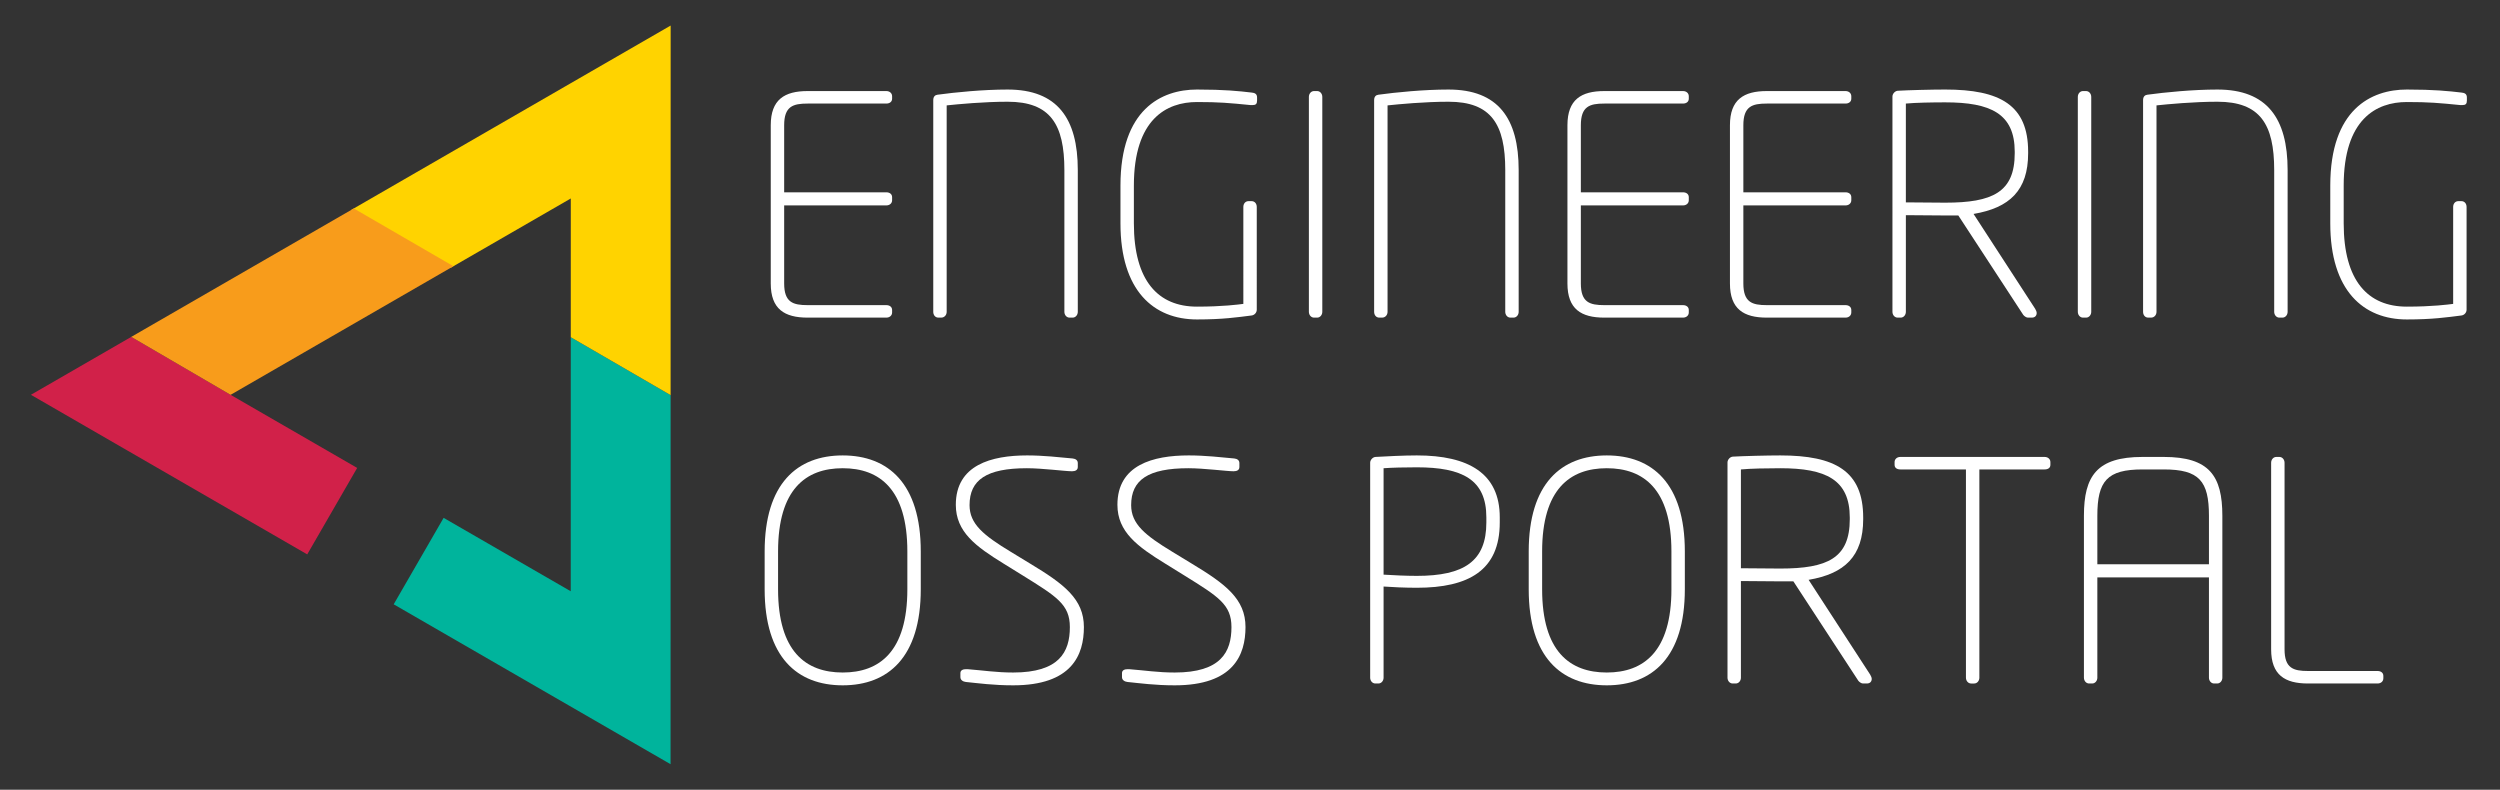 <?xml version="1.0" encoding="utf-8"?>
<!-- Generator: Adobe Illustrator 16.0.0, SVG Export Plug-In . SVG Version: 6.00 Build 0)  -->
<!DOCTYPE svg PUBLIC "-//W3C//DTD SVG 1.1//EN" "http://www.w3.org/Graphics/SVG/1.1/DTD/svg11.dtd">
<svg version="1.1" id="Layer_1" xmlns="http://www.w3.org/2000/svg" xmlns:xlink="http://www.w3.org/1999/xlink" x="0px" y="0px"
	 width="459px" height="145px" viewBox="0 0 459 145" enable-background="new 0 0 459 145" xml:space="preserve">
<rect x="0" y="0" width="459" height="145" fill="#333333" stroke="none"/>
<g>
	<g>
		<g>
			<polygon fill="#D12149" points="24.098,61.851 5.676,72.485 56.408,101.785 65.576,85.911 42.337,72.49 42.337,72.49 			"/>
			<polygon fill="#00B49C" points="104.789,108.557 81.449,95.078 72.282,110.951 123.115,140.309 123.124,72.541 104.795,61.912 
							"/>
			<polygon fill="#FFD300" points="82.779,49.147 104.697,36.496 104.798,36.439 104.795,61.912 123.124,72.541 123.133,4.691 
				123.033,4.748 64.486,38.541 			"/>
		</g>
		<polygon fill="#F89C1B" points="64.953,38.271 24.098,61.851 42.337,72.49 83.246,48.877 		"/>
	</g>
	<g>
		<path fill="#FFFFFF" d="M162.728,58.316h-14.444c-4.254,0-6.773-1.568-6.773-6.271V22.99c0-4.703,2.52-6.271,6.773-6.271h14.444
			c0.616,0,1.063,0.393,1.063,0.953v0.447c0,0.56-0.447,0.896-1.063,0.896h-14.444c-2.688,0-4.311,0.504-4.311,3.976v12.316h18.755
			c0.616,0,1.063,0.336,1.063,0.896v0.56c0,0.561-0.447,0.951-1.063,0.951h-18.755v14.332c0,3.472,1.623,3.976,4.311,3.976h14.444
			c0.616,0,1.063,0.336,1.063,0.896v0.448C163.791,57.923,163.344,58.316,162.728,58.316z"/>
		<path fill="#FFFFFF" d="M196.931,58.316h-0.56c-0.561,0-0.951-0.504-0.951-1.064V31.218c0-8.396-2.576-12.54-10.414-12.54
			c-4.367,0-9.069,0.448-11.197,0.672v37.901c0,0.561-0.391,1.064-1.007,1.064h-0.504c-0.616,0-0.952-0.504-0.952-1.064V18.398
			c0-0.672,0.336-0.951,0.784-1.008c3.247-0.447,8.397-0.951,12.876-0.951c9.126,0,12.877,5.318,12.877,14.779v26.033
			C197.883,57.812,197.49,58.316,196.931,58.316z"/>
		<path fill="#FFFFFF" d="M229.958,19.294c-0.112,0-0.224,0-0.336,0c-3.976-0.393-5.767-0.561-9.854-0.561
			c-5.599,0-11.589,3.136-11.589,15.34v6.942c0,10.581,4.479,15.284,11.589,15.284c4.759,0,7.614-0.393,8.51-0.504V37.994
			c0-0.616,0.392-1.064,0.952-1.064h0.56c0.56,0,0.952,0.448,0.952,1.064V56.86c0,0.56-0.449,1.008-0.952,1.063
			c-2.688,0.336-5.263,0.729-10.021,0.729c-7.95,0-14.052-5.264-14.052-17.636v-6.942c0-13.996,7.502-17.635,14.052-17.635
			c5.038,0,7.67,0.279,10.077,0.561c0.504,0.055,0.951,0.223,0.951,0.895v0.561C230.797,19.07,230.574,19.294,229.958,19.294z"/>
		<path fill="#FFFFFF" d="M241.823,58.316h-0.56c-0.561,0-0.952-0.504-0.952-1.064V17.783c0-0.561,0.392-1.064,0.952-1.064h0.56
			c0.56,0,0.952,0.504,0.952,1.064v39.469C242.775,57.812,242.383,58.316,241.823,58.316z"/>
		<path fill="#FFFFFF" d="M277.876,58.316h-0.56c-0.561,0-0.951-0.504-0.951-1.064V31.218c0-8.396-2.576-12.54-10.414-12.54
			c-4.367,0-9.069,0.448-11.197,0.672v37.901c0,0.561-0.391,1.064-1.007,1.064h-0.504c-0.616,0-0.952-0.504-0.952-1.064V18.398
			c0-0.672,0.336-0.951,0.784-1.008c3.247-0.447,8.397-0.951,12.876-0.951c9.126,0,12.877,5.318,12.877,14.779v26.033
			C278.828,57.812,278.436,58.316,277.876,58.316z"/>
		<path fill="#FFFFFF" d="M308.999,58.316h-14.444c-4.254,0-6.773-1.568-6.773-6.271V22.99c0-4.703,2.52-6.271,6.773-6.271h14.444
			c0.616,0,1.063,0.393,1.063,0.953v0.447c0,0.56-0.447,0.896-1.063,0.896h-14.444c-2.688,0-4.311,0.504-4.311,3.976v12.316h18.755
			c0.616,0,1.063,0.336,1.063,0.896v0.56c0,0.561-0.447,0.951-1.063,0.951h-18.755v14.332c0,3.472,1.623,3.976,4.311,3.976h14.444
			c0.616,0,1.063,0.336,1.063,0.896v0.448C310.063,57.923,309.615,58.316,308.999,58.316z"/>
		<path fill="#FFFFFF" d="M338.836,58.316h-14.444c-4.255,0-6.774-1.568-6.774-6.271V22.99c0-4.703,2.52-6.271,6.774-6.271h14.444
			c0.615,0,1.063,0.393,1.063,0.953v0.447c0,0.56-0.448,0.896-1.063,0.896h-14.444c-2.688,0-4.312,0.504-4.312,3.976v12.316h18.756
			c0.615,0,1.063,0.336,1.063,0.896v0.56c0,0.561-0.448,0.951-1.063,0.951H320.08v14.332c0,3.472,1.624,3.976,4.312,3.976h14.444
			c0.615,0,1.063,0.336,1.063,0.896v0.448C339.899,57.923,339.451,58.316,338.836,58.316z"/>
		<path fill="#FFFFFF" d="M373.039,58.316h-0.729c-0.279,0-0.672-0.28-0.84-0.504L359.547,39.56c-0.336,0-0.616,0-0.896,0
			c-0.504,0-0.896,0-1.512,0c-2.184,0-7.222-0.055-7.222-0.055v17.746c0,0.561-0.392,1.064-0.952,1.064h-0.559
			c-0.561,0-0.953-0.504-0.953-1.064V17.726c0-0.504,0.449-1.008,0.953-1.063c1.959-0.113,6.326-0.225,8.732-0.225
			c10.078,0,15.229,2.855,15.229,11.421v0.28c0,6.83-3.416,10.021-10.021,11.141l11.309,17.411c0.168,0.28,0.28,0.56,0.28,0.784
			C373.935,57.923,373.654,58.316,373.039,58.316z M369.904,27.86c0-6.998-4.424-9.069-12.766-9.069
			c-2.352,0-5.542,0.056-7.222,0.224v18.14c1.512,0,5.599,0.056,7.222,0.056c8.678,0,12.766-1.903,12.766-9.069V27.86z"/>
		<path fill="#FFFFFF" d="M383,58.316h-0.56c-0.56,0-0.952-0.504-0.952-1.064V17.783c0-0.561,0.393-1.064,0.952-1.064H383
			c0.561,0,0.952,0.504,0.952,1.064v39.469C383.952,57.812,383.561,58.316,383,58.316z"/>
		<path fill="#FFFFFF" d="M419.053,58.316h-0.559c-0.561,0-0.952-0.504-0.952-1.064V31.218c0-8.396-2.575-12.54-10.413-12.54
			c-4.367,0-9.07,0.448-11.197,0.672v37.901c0,0.561-0.392,1.064-1.008,1.064h-0.504c-0.615,0-0.951-0.504-0.951-1.064V18.398
			c0-0.672,0.336-0.951,0.783-1.008c3.248-0.447,8.398-0.951,12.877-0.951c9.125,0,12.877,5.318,12.877,14.779v26.033
			C420.006,57.812,419.613,58.316,419.053,58.316z"/>
		<path fill="#FFFFFF" d="M452.08,19.294c-0.111,0-0.224,0-0.336,0c-3.975-0.393-5.766-0.561-9.854-0.561
			c-5.598,0-11.588,3.136-11.588,15.34v6.942c0,10.581,4.479,15.284,11.588,15.284c4.76,0,7.614-0.393,8.51-0.504V37.994
			c0-0.616,0.393-1.064,0.952-1.064h0.56c0.561,0,0.952,0.448,0.952,1.064V56.86c0,0.56-0.448,1.008-0.952,1.063
			c-2.688,0.336-5.262,0.729-10.021,0.729c-7.949,0-14.052-5.264-14.052-17.636v-6.942c0-13.996,7.502-17.635,14.052-17.635
			c5.039,0,7.67,0.279,10.078,0.561c0.504,0.055,0.951,0.223,0.951,0.895v0.561C452.92,19.07,452.696,19.294,452.08,19.294z"/>
		<path fill="#FFFFFF" d="M154.722,125.826c-8.341,0-14.332-5.15-14.332-17.635v-6.941c0-12.485,5.991-17.635,14.332-17.635
			c8.342,0,14.332,5.15,14.332,17.635v6.941C169.054,120.676,163.063,125.826,154.722,125.826z M166.59,101.25
			c0-11.421-5.094-15.284-11.868-15.284s-11.868,3.862-11.868,15.284v6.941c0,11.422,5.094,15.283,11.868,15.283
			s11.868-3.861,11.868-15.283V101.25z"/>
		<path fill="#FFFFFF" d="M186.014,125.826c-3.639,0-6.438-0.391-8.678-0.615c-0.504-0.057-1.008-0.336-1.008-0.896v-0.727
			c0-0.561,0.504-0.729,1.063-0.729c0.056,0,0.168,0,0.224,0c2.912,0.225,5.318,0.615,8.398,0.615c8.453,0,10.413-3.75,10.413-8.34
			c0-4.145-2.407-5.6-8.622-9.463l-3.527-2.184c-5.094-3.135-8.789-5.822-8.789-10.805c0-7.334,6.551-9.068,13.101-9.068
			c2.967,0,5.935,0.336,8.341,0.56c0.561,0.056,0.953,0.336,0.953,0.84v0.728c0,0.561-0.449,0.783-1.064,0.783
			c-1.231,0-5.431-0.559-8.285-0.559c-7.391,0-10.525,2.127-10.525,6.773c0,3.471,2.575,5.543,7.558,8.567l3.583,2.182
			c6.215,3.752,9.854,6.494,9.854,11.646C199.002,120.229,196.818,125.826,186.014,125.826z"/>
		<path fill="#FFFFFF" d="M215.682,125.826c-3.639,0-6.438-0.391-8.677-0.615c-0.504-0.057-1.008-0.336-1.008-0.896v-0.727
			c0-0.561,0.504-0.729,1.063-0.729c0.057,0,0.168,0,0.225,0c2.91,0.225,5.318,0.615,8.396,0.615c8.455,0,10.414-3.75,10.414-8.34
			c0-4.145-2.408-5.6-8.622-9.463l-3.526-2.184c-5.096-3.135-8.79-5.822-8.79-10.805c0-7.334,6.55-9.068,13.101-9.068
			c2.967,0,5.934,0.336,8.342,0.56c0.56,0.056,0.951,0.336,0.951,0.84v0.728c0,0.561-0.447,0.783-1.063,0.783
			c-1.231,0-5.431-0.559-8.286-0.559c-7.39,0-10.524,2.127-10.524,6.773c0,3.471,2.575,5.543,7.558,8.567l3.583,2.182
			c6.214,3.752,9.854,6.494,9.854,11.646C228.671,120.229,226.487,125.826,215.682,125.826z"/>
		<path fill="#FFFFFF" d="M260.129,107.912c-2.184,0-4.535-0.111-6.103-0.225v16.74c0,0.559-0.392,1.063-0.952,1.063h-0.559
			c-0.561,0-0.953-0.504-0.953-1.063V84.958c0-0.504,0.449-1.008,0.953-1.064c1.959-0.111,5.206-0.279,7.613-0.279
			c9.518,0,15.228,3.303,15.228,11.364v0.952C275.356,104.721,269.646,107.912,260.129,107.912z M272.894,94.979
			c0-6.942-4.423-9.181-12.765-9.181c-2.352,0-4.479,0.055-6.103,0.168v19.538c1.735,0.113,4.199,0.225,6.103,0.225
			c8.678,0,12.765-2.688,12.765-9.797V94.979z"/>
		<path fill="#FFFFFF" d="M295.004,125.826c-8.342,0-14.332-5.15-14.332-17.635v-6.941c0-12.485,5.99-17.635,14.332-17.635
			s14.332,5.15,14.332,17.635v6.941C309.336,120.676,303.346,125.826,295.004,125.826z M306.873,101.25
			c0-11.421-5.095-15.284-11.869-15.284c-6.773,0-11.869,3.862-11.869,15.284v6.941c0,11.422,5.096,15.283,11.869,15.283
			c6.774,0,11.869-3.861,11.869-15.283V101.25z"/>
		<path fill="#FFFFFF" d="M342.755,125.49h-0.728c-0.279,0-0.672-0.279-0.84-0.504l-11.925-18.25c-0.336,0-0.616,0-0.896,0
			c-0.504,0-0.896,0-1.512,0c-2.184,0-7.223-0.057-7.223-0.057v17.748c0,0.559-0.391,1.063-0.951,1.063h-0.56
			c-0.56,0-0.952-0.504-0.952-1.063V84.902c0-0.504,0.448-1.008,0.952-1.063c1.96-0.112,6.326-0.224,8.733-0.224
			c10.077,0,15.229,2.855,15.229,11.42v0.28c0,6.83-3.416,10.021-10.021,11.142l11.309,17.41c0.168,0.279,0.279,0.561,0.279,0.783
			C343.65,125.1,343.371,125.49,342.755,125.49z M339.62,95.035c0-6.998-4.423-9.068-12.765-9.068c-2.352,0-5.543,0.055-7.223,0.223
			v18.139c1.512,0,5.6,0.057,7.223,0.057c8.678,0,12.765-1.904,12.765-9.07V95.035z"/>
		<path fill="#FFFFFF" d="M375.391,86.189h-11.98v38.239c0,0.559-0.393,1.063-0.952,1.063h-0.56c-0.561,0-0.952-0.504-0.952-1.063
			V86.189H348.91c-0.616,0-1.064-0.279-1.064-0.84v-0.503c0-0.56,0.448-0.952,1.064-0.952h26.48c0.615,0,1.063,0.393,1.063,0.952
			v0.503C376.454,85.91,376.006,86.189,375.391,86.189z"/>
		<path fill="#FFFFFF" d="M407.074,125.49h-0.56c-0.56,0-0.952-0.504-0.952-1.063v-18.42h-20.49v18.42
			c0,0.559-0.392,1.063-0.951,1.063h-0.561c-0.56,0-0.951-0.504-0.951-1.063V94.699c0-7.334,2.407-10.805,10.748-10.805h3.92
			c8.342,0,10.748,3.471,10.748,10.805v29.729C408.025,124.986,407.635,125.49,407.074,125.49z M405.563,94.699
			c0-6.382-1.791-8.51-8.285-8.51h-3.92c-6.494,0-8.285,2.128-8.285,8.51v8.903h20.49V94.699z"/>
		<path fill="#FFFFFF" d="M436.52,125.49h-12.765c-4.255,0-6.774-1.566-6.774-6.27V84.958c0-0.561,0.393-1.064,0.952-1.064h0.56
			c0.561,0,0.951,0.504,0.951,1.064v34.262c0,3.471,1.624,3.975,4.312,3.975h12.765c0.615,0,1.063,0.336,1.063,0.896v0.447
			C437.583,125.1,437.135,125.49,436.52,125.49z"/>
	</g>
</g>
</svg>
